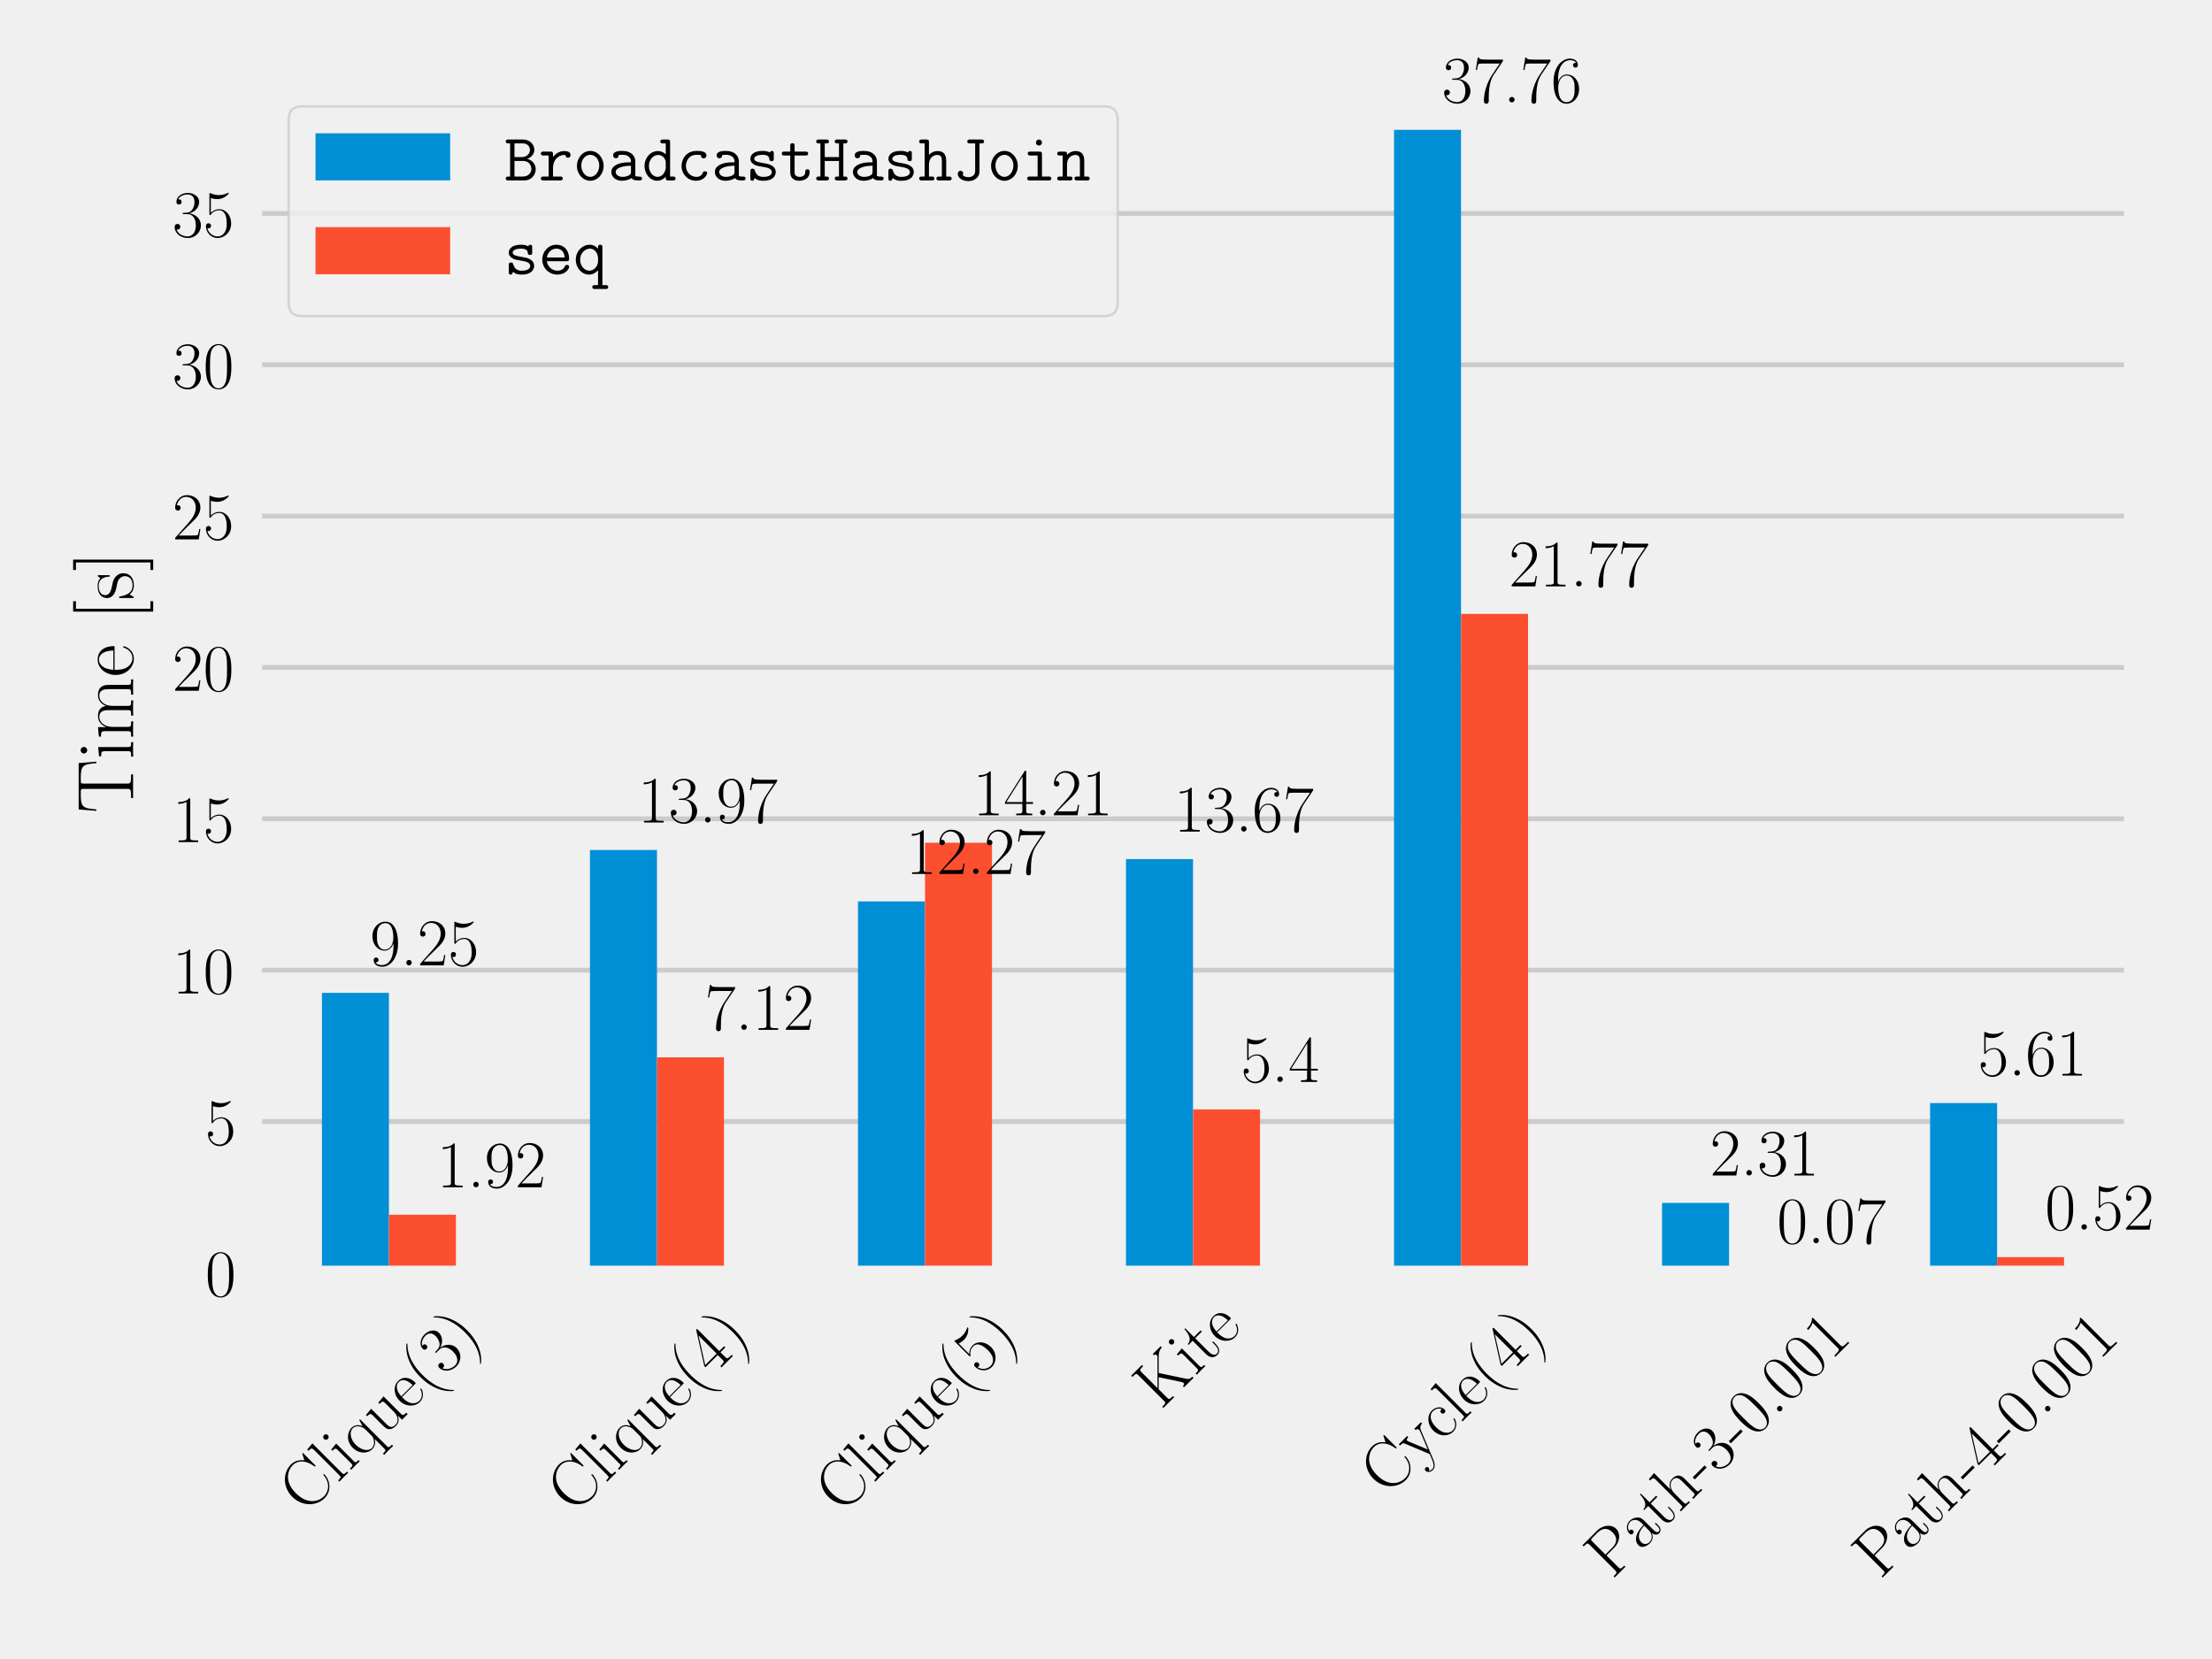 <?xml version="1.0" encoding="utf-8" standalone="no"?>
<!DOCTYPE svg PUBLIC "-//W3C//DTD SVG 1.1//EN"
  "http://www.w3.org/Graphics/SVG/1.1/DTD/svg11.dtd">
<!-- Created with matplotlib (http://matplotlib.org/) -->
<svg height="345pt" version="1.1" viewBox="0 0 460 345" width="460pt" xmlns="http://www.w3.org/2000/svg" xmlns:xlink="http://www.w3.org/1999/xlink">
 <defs>
  <style type="text/css">
*{stroke-linecap:butt;stroke-linejoin:round;}
  </style>
 </defs>
 <g id="figure_1">
  <g id="patch_1">
   <path d="M 0 345.6 
L 460.8 345.6 
L 460.8 0 
L 0 0 
z
" style="fill:#f0f0f0;"/>
  </g>
  <g id="axes_1">
   <g id="patch_2">
    <path d="M 53.014 264.7 
L 443.175 264.7 
L 443.175 15.12 
L 53.014 15.12 
z
" style="fill:#f0f0f0;"/>
   </g>
   <g id="matplotlib.axis_1">
    <g id="xtick_1">
     <g id="line2d_1"/>
     <g id="text_1">
      <!-- Clique(3) -->
      <defs>
       <path d="M 62.094 67.016 
C 62.094 68.797 62 68.906 61.406 68.906 
C 61 68.906 60.906 68.797 60.203 67.609 
L 55.797 59.25 
C 50.906 65.422 44.906 69 37.203 69 
C 20.094 69 4.594 54 4.594 33.562 
C 4.594 12.906 20.094 -2 37.297 -2 
C 52.594 -2 62.094 11.406 62.094 22.828 
C 62.094 23.812 62.094 24.219 61.203 24.219 
C 60.406 24.219 60.406 23.922 60.297 23.031 
C 59.5 9.141 49.5 0.594 38.703 0.594 
C 28.5 0.594 12.203 7.734 12.203 33.547 
C 12.203 59.453 28.797 66.406 38.5 66.406 
C 49.797 66.406 58 56.688 59.906 42.891 
C 60.094 41.688 60.094 41.484 61 41.484 
C 62.094 41.484 62.094 41.688 62.094 43.484 
z
" id="CMR17-67"/>
       <path d="M 15.297 68.688 
L 3.406 67.594 
L 3.406 65 
C 9.297 65 10.203 64.406 10.203 59.641 
L 10.203 6.656 
C 10.203 2.875 9.797 2.391 3.406 2.391 
L 3.406 -0.203 
C 5.797 0 10.203 0 12.703 0 
C 15.297 0 19.703 0 22.094 -0.203 
L 22.094 2.391 
C 15.703 2.391 15.297 2.781 15.297 6.656 
z
" id="CMR17-108"/>
       <path d="M 15.5 61.078 
C 15.5 63.266 13.703 65.156 11.406 65.156 
C 9.203 65.156 7.297 63.375 7.297 61.078 
C 7.297 58.891 9.094 57 11.406 57 
C 13.594 57 15.5 58.797 15.5 61.078 
z
M 3.797 42.281 
L 3.797 39.703 
C 9.406 39.703 10.203 39.094 10.203 34.328 
L 10.203 6.672 
C 10.203 2.875 9.797 2.391 3.406 2.391 
L 3.406 -0.203 
C 5.797 0 10.094 0 12.594 0 
C 15 0 19.094 0 21.406 -0.203 
L 21.406 2.391 
C 15.5 2.391 15.297 2.984 15.297 6.562 
L 15.297 43.375 
z
" id="CMR17-105"/>
       <path d="M 41.094 43.781 
L 39.5 43.781 
L 36.5 33.938 
C 34.203 39.203 30 43.781 23.297 43.781 
C 13.094 43.781 3.297 34.734 3.297 21.609 
C 3.297 8.562 12.5 -0.594 22.5 -0.594 
C 30.203 -0.594 34.5 5.281 35.797 7.469 
L 35.797 -12.328 
C 35.797 -16.109 35.406 -16.609 29 -16.609 
L 29 -19.188 
C 31.406 -19 35.797 -19 38.406 -19 
C 41 -19 45.5 -19 47.906 -19.188 
L 47.906 -16.609 
C 41.5 -16.609 41.094 -16.203 41.094 -12.328 
z
M 36 13.844 
C 36 9.562 32.406 5.578 32.094 5.281 
C 29 1.797 25.406 1 23 1 
C 15.5 1 9.703 10.453 9.703 21.484 
C 9.703 33.141 16.297 42 24 42 
C 32 42 36 32.938 36 27.766 
z
" id="CMR17-113"/>
       <path d="M 29.406 42.078 
L 29.406 39.5 
C 35.297 39.5 36.203 38.891 36.203 34.156 
L 36.203 16.125 
C 36.203 7.812 31.703 0.594 24.297 0.594 
C 16.094 0.594 15.406 5.438 15.406 10.594 
L 15.406 43.172 
L 3.297 42.078 
L 3.297 39.5 
C 7.297 39.5 10 39.5 10.094 35.531 
L 10.094 16.531 
C 10.094 9.891 10.094 5.641 12.703 2.859 
C 14 1.578 16.5 -1 23.703 -1 
C 32.203 -1 35.5 5.891 36.297 7.906 
L 36.406 7.906 
L 36.406 -0.984 
L 48.297 -0.984 
L 48.297 2 
C 42.406 2 41.5 2.594 41.5 7.391 
L 41.5 43.172 
z
" id="CMR17-117"/>
       <path d="M 38.094 23 
C 38.5 23.406 38.5 23.609 38.5 24.625 
C 38.5 34.969 33.094 44 21.703 44 
C 11.094 44 2.703 33.891 2.703 21.609 
C 2.703 8.609 12.203 -1 22.797 -1 
C 34 -1 38.406 9.484 38.406 11.562 
C 38.406 12.25 37.797 12.25 37.594 12.25 
C 36.906 12.25 36.797 12.047 36.406 10.875 
C 34.203 4.141 28.703 0.797 23.5 0.797 
C 19.203 0.797 14.906 3.172 12.203 7.5 
C 9.094 12.547 9.094 18.375 9.094 23 
z
M 9.203 24.5 
C 9.906 39.141 17.594 42.406 21.594 42.406 
C 28.406 42.406 33 35.891 33.094 24.5 
z
" id="CMR17-101"/>
       <path d="M 30.594 -24.391 
C 30.594 -24.297 30.594 -24.094 30.297 -23.797 
C 25.703 -19.125 13.406 -6.359 13.406 24.703 
C 13.406 55.766 25.5 68.422 30.406 73.391 
C 30.406 73.5 30.594 73.703 30.594 74 
C 30.594 74.297 30.297 74.5 29.906 74.5 
C 28.797 74.5 20.297 67.125 15.406 56.156 
C 10.406 45.109 9 34.359 9 24.812 
C 9 17.625 9.703 5.484 15.703 -7.359 
C 20.5 -17.734 28.703 -25 29.906 -25 
C 30.406 -25 30.594 -24.797 30.594 -24.391 
z
" id="CMR17-40"/>
       <path d="M 22.094 33.703 
C 31 33.703 34.906 25.969 34.906 17.031 
C 34.906 5 28.5 0.391 22.703 0.391 
C 17.406 0.391 8.797 3.031 6.094 10.828 
C 6.594 10.625 7.094 10.625 7.594 10.625 
C 10 10.625 11.797 12.219 11.797 14.812 
C 11.797 17.703 9.594 19 7.594 19 
C 5.906 19 3.297 18.203 3.297 14.469 
C 3.297 5.234 12.297 -2 22.906 -2 
C 34 -2 42.5 6.719 42.5 16.953 
C 42.5 26.672 34.5 33.703 25 34.797 
C 32.594 36.375 39.906 43.062 39.906 52.016 
C 39.906 59.688 32 65.297 23 65.297 
C 13.906 65.297 5.906 59.828 5.906 52.016 
C 5.906 48.594 8.5 48 9.797 48 
C 11.906 48 13.703 49.297 13.703 51.891 
C 13.703 54.469 11.906 55.766 9.797 55.766 
C 9.406 55.766 8.906 55.766 8.5 55.578 
C 11.406 61.859 19.297 63 22.797 63 
C 26.297 63 32.906 61.328 32.906 51.875 
C 32.906 49.109 32.5 44.188 29.094 39.844 
C 26.094 36 22.703 36 19.406 35.688 
C 18.906 35.688 16.594 35.453 16.203 35.453 
C 15.5 35.359 15.094 35.266 15.094 34.5 
C 15.094 33.797 15.203 33.703 17.203 33.703 
z
" id="CMR17-51"/>
       <path d="M 26.297 24.703 
C 26.297 31.875 25.594 44.016 19.594 56.859 
C 14.797 67.234 6.594 74.5 5.406 74.5 
C 5.094 74.5 4.703 74.391 4.703 73.891 
C 4.703 73.703 4.797 73.594 4.906 73.391 
C 9.703 68.406 21.906 55.75 21.906 24.75 
C 21.906 -6.359 9.797 -19.016 4.906 -24.016 
C 4.797 -24.203 4.703 -24.312 4.703 -24.5 
C 4.703 -25 5.094 -25 5.406 -25 
C 6.5 -25 15 -17.625 19.906 -6.656 
C 24.906 4.391 26.297 15.141 26.297 24.703 
z
" id="CMR17-41"/>
      </defs>
      <g transform="translate(63.632 315.029)rotate(-45)scale(0.14 -0.14)">
       <use transform="scale(0.996)" xlink:href="#CMR17-67"/>
       <use transform="translate(66.51 0)scale(0.996)" xlink:href="#CMR17-108"/>
       <use transform="translate(91.381 0)scale(0.996)" xlink:href="#CMR17-105"/>
       <use transform="translate(116.252 0)scale(0.996)" xlink:href="#CMR17-113"/>
       <use transform="translate(164.545 0)scale(0.996)" xlink:href="#CMR17-117"/>
       <use transform="translate(215.44 0)scale(0.996)" xlink:href="#CMR17-101"/>
       <use transform="translate(255.926 0)scale(0.996)" xlink:href="#CMR17-40"/>
       <use transform="translate(291.207 0)scale(0.996)" xlink:href="#CMR17-51"/>
       <use transform="translate(336.897 0)scale(0.996)" xlink:href="#CMR17-41"/>
      </g>
     </g>
    </g>
    <g id="xtick_2">
     <g id="line2d_2"/>
     <g id="text_2">
      <!-- Clique(4) -->
      <defs>
       <path d="M 33.594 64.406 
C 33.594 66.5 33.5 66.5 31.703 66.5 
L 2 19.594 
L 2 17 
L 27.797 17 
L 27.797 7.141 
C 27.797 3.5 27.594 2.5 20.594 2.5 
L 18.703 2.5 
L 18.703 0 
C 21.906 0 27.297 0 30.703 0 
C 34.094 0 39.5 0 42.703 0 
L 42.703 2.5 
L 40.797 2.5 
C 33.797 2.5 33.594 3.5 33.594 7.141 
L 33.594 17 
L 43.797 17 
L 43.797 19.594 
L 33.594 19.594 
z
M 28.094 57.859 
L 28.094 19.594 
L 4 19.594 
z
" id="CMR17-52"/>
      </defs>
      <g transform="translate(119.369 315.029)rotate(-45)scale(0.14 -0.14)">
       <use transform="scale(0.996)" xlink:href="#CMR17-67"/>
       <use transform="translate(66.51 0)scale(0.996)" xlink:href="#CMR17-108"/>
       <use transform="translate(91.381 0)scale(0.996)" xlink:href="#CMR17-105"/>
       <use transform="translate(116.252 0)scale(0.996)" xlink:href="#CMR17-113"/>
       <use transform="translate(164.545 0)scale(0.996)" xlink:href="#CMR17-117"/>
       <use transform="translate(215.44 0)scale(0.996)" xlink:href="#CMR17-101"/>
       <use transform="translate(255.926 0)scale(0.996)" xlink:href="#CMR17-40"/>
       <use transform="translate(291.207 0)scale(0.996)" xlink:href="#CMR17-52"/>
       <use transform="translate(336.897 0)scale(0.996)" xlink:href="#CMR17-41"/>
      </g>
     </g>
    </g>
    <g id="xtick_3">
     <g id="line2d_3"/>
     <g id="text_3">
      <!-- Clique(5) -->
      <defs>
       <path d="M 11.406 57.688 
C 12.406 57.281 16.5 56 20.703 56 
C 30 56 35.094 61.109 38 64.062 
C 38 64.953 38 65.5 37.406 65.5 
C 37.297 65.5 37.094 65.5 36.297 65.047 
C 32.797 63.406 28.703 62.078 23.703 62.078 
C 20.703 62.078 16.203 62.484 11.297 64.672 
C 10.203 65.172 10 65.172 9.906 65.172 
C 9.406 65.172 9.297 65.062 9.297 63.078 
L 9.297 34.422 
C 9.297 32.641 9.297 32.141 10.297 32.141 
C 10.797 32.141 11 32.344 11.5 33.031 
C 14.703 37.516 19.094 39.406 24.094 39.406 
C 27.594 39.406 35.094 37.219 35.094 20.141 
C 35.094 16.953 35.094 11.172 32.094 6.578 
C 29.594 2.484 25.703 0.391 21.406 0.391 
C 14.797 0.391 8.094 5 6.297 12.719 
C 6.703 12.609 7.5 12.422 7.906 12.422 
C 9.203 12.422 11.703 13.125 11.703 16.219 
C 11.703 18.906 9.797 20 7.906 20 
C 5.594 20 4.094 18.594 4.094 15.797 
C 4.094 7.094 11 -2 21.594 -2 
C 31.906 -2 41.703 6.875 41.703 19.75 
C 41.703 31.719 33.906 41 24.203 41 
C 19.094 41 14.797 39.109 11.406 35.531 
z
" id="CMR17-53"/>
      </defs>
      <g transform="translate(175.107 315.029)rotate(-45)scale(0.14 -0.14)">
       <use transform="scale(0.996)" xlink:href="#CMR17-67"/>
       <use transform="translate(66.51 0)scale(0.996)" xlink:href="#CMR17-108"/>
       <use transform="translate(91.381 0)scale(0.996)" xlink:href="#CMR17-105"/>
       <use transform="translate(116.252 0)scale(0.996)" xlink:href="#CMR17-113"/>
       <use transform="translate(164.545 0)scale(0.996)" xlink:href="#CMR17-117"/>
       <use transform="translate(215.44 0)scale(0.996)" xlink:href="#CMR17-101"/>
       <use transform="translate(255.926 0)scale(0.996)" xlink:href="#CMR17-40"/>
       <use transform="translate(291.207 0)scale(0.996)" xlink:href="#CMR17-53"/>
       <use transform="translate(336.897 0)scale(0.996)" xlink:href="#CMR17-41"/>
      </g>
     </g>
    </g>
    <g id="xtick_4">
     <g id="line2d_4"/>
     <g id="text_4">
      <!-- Kite -->
      <defs>
       <path d="M 36.906 41.797 
L 54.203 59.094 
C 57.797 62.594 61.594 65.406 67.203 65.406 
L 67.203 68 
C 65.203 68 62.703 68 60.703 68 
C 58 68 53.297 68 50.703 68.094 
L 50.703 65.5 
C 53.297 65.312 53.703 63.516 53.703 62.797 
C 53.703 62.109 53.297 61.016 52.906 60.422 
L 19.703 27.156 
L 19.703 60.938 
C 19.703 65.406 20.797 65.406 27.703 65.406 
L 27.703 68 
C 24.797 68 19.5 68 16.406 68 
C 13.297 68 8 68 5.094 68 
L 5.094 65.406 
C 12 65.406 13.094 65.406 13.094 60.922 
L 13.094 6.969 
C 13.094 2.5 12 2.5 5.094 2.5 
L 5.094 0 
C 8 0 13.297 0 16.406 0 
C 19.5 0 24.797 0 27.703 0 
L 27.703 2.5 
C 20.797 2.5 19.703 2.5 19.703 6.984 
L 19.703 24.672 
L 32.5 37.344 
L 51.406 8.391 
C 52 7.391 52.703 6.094 52.703 5.094 
C 52.703 2.5 49.906 2.5 48.594 2.5 
L 48.594 0 
C 51.797 0 56.406 0 59.703 0 
C 62.094 0 66.203 0 68.5 -0.094 
L 68.5 2.5 
C 63.703 2.5 62.203 3.094 59.203 7.703 
z
" id="CMR17-75"/>
       <path d="M 15.094 40 
L 29.094 40 
L 29.094 42.578 
L 15.094 42.578 
L 15.094 61 
L 13.297 61 
C 13.094 50.703 9.594 41.688 1.094 41.688 
L 1.094 40 
L 9.797 40 
L 9.797 12.047 
C 9.797 10.156 9.797 -1 21.406 -1 
C 27.297 -1 30.703 4.781 30.703 12.141 
L 30.703 17.812 
L 28.906 17.812 
L 28.906 12.234 
C 28.906 5.375 26.203 0.797 22 0.797 
C 19.094 0.797 15.094 2.781 15.094 11.844 
z
" id="CMR17-116"/>
      </defs>
      <g transform="translate(241.442 293.286)rotate(-45)scale(0.14 -0.14)">
       <use transform="scale(0.996)" xlink:href="#CMR17-75"/>
       <use transform="translate(71.675 0)scale(0.996)" xlink:href="#CMR17-105"/>
       <use transform="translate(96.546 0)scale(0.996)" xlink:href="#CMR17-116"/>
       <use transform="translate(131.827 0)scale(0.996)" xlink:href="#CMR17-101"/>
      </g>
     </g>
    </g>
    <g id="xtick_5">
     <g id="line2d_5"/>
     <g id="text_5">
      <!-- Cycle(4) -->
      <defs>
       <path d="M 39 34.328 
C 41.5 40.406 46 40.406 47.406 40.406 
L 47.406 43 
C 45.5 43 43 43 41.094 43 
C 39 43 35.703 43 33.703 43.094 
L 33.703 40.5 
C 37.5 40.203 37.594 37.406 37.594 36.609 
C 37.594 35.625 37.406 35.125 36.906 33.922 
L 26 7.016 
L 14.094 36.031 
C 13.594 37.219 13.594 37.906 13.594 38.016 
C 13.594 40.203 15.906 40.406 18.297 40.406 
L 18.297 43.094 
C 15.906 43 11.594 43 9.094 43 
C 6.406 43 3.203 43 1 43.094 
L 1 40.406 
C 6.406 40.406 7 39.906 8.297 36.719 
L 23.203 0.234 
C 18.703 -11.531 16.094 -18.406 9.797 -18.406 
C 8.703 -18.406 6.203 -18.109 4.406 -16.312 
C 6.703 -16.109 7.703 -14.719 7.703 -13.016 
C 7.703 -11.328 6.5 -9.828 4.5 -9.828 
C 2.297 -9.828 1.203 -11.328 1.203 -13.125 
C 1.203 -17.109 5.297 -20 9.797 -20 
C 15.594 -20 19.203 -14.406 21.203 -9.438 
z
" id="CMR17-121"/>
       <path d="M 34.906 35 
C 33 35 30.203 35 30.203 31.516 
C 30.203 28.719 32.5 27.922 33.797 27.922 
C 34.5 27.922 37.406 28.234 37.406 31.625 
C 37.406 38.547 30.594 43.797 22.906 43.797 
C 12.297 43.797 3.297 34.031 3.297 21.297 
C 3.297 8.062 12.703 -1 22.906 -1 
C 35.297 -1 38.406 10.578 38.406 11.688 
C 38.406 12.094 38.297 12.391 37.594 12.391 
C 36.906 12.391 36.797 12.297 36.406 10.984 
C 33.797 2.812 28.094 0.797 23.797 0.797 
C 17.406 0.797 9.703 6.672 9.703 21.391 
C 9.703 36.531 17.094 42 23 42 
C 26.906 42 32.703 40.203 34.906 35 
z
" id="CMR17-99"/>
      </defs>
      <g transform="translate(288.459 311.273)rotate(-45)scale(0.14 -0.14)">
       <use transform="scale(0.996)" xlink:href="#CMR17-67"/>
       <use transform="translate(66.51 0)scale(0.996)" xlink:href="#CMR17-121"/>
       <use transform="translate(114.803 0)scale(0.996)" xlink:href="#CMR17-99"/>
       <use transform="translate(155.288 0)scale(0.996)" xlink:href="#CMR17-108"/>
       <use transform="translate(180.16 0)scale(0.996)" xlink:href="#CMR17-101"/>
       <use transform="translate(220.645 0)scale(0.996)" xlink:href="#CMR17-40"/>
       <use transform="translate(255.926 0)scale(0.996)" xlink:href="#CMR17-52"/>
       <use transform="translate(301.616 0)scale(0.996)" xlink:href="#CMR17-41"/>
      </g>
     </g>
    </g>
    <g id="xtick_6">
     <g id="line2d_6"/>
     <g id="text_6">
      <!-- Path-3-0.001 -->
      <defs>
       <path d="M 19.797 31.906 
L 35.797 31.906 
C 48.703 31.906 58.094 40.281 58.094 49.75 
C 58.094 59.234 48.906 68 35.797 68 
L 5.203 68 
L 5.203 65.406 
C 12.094 65.406 13.203 65.406 13.203 60.922 
L 13.203 6.969 
C 13.203 2.5 12.094 2.5 5.203 2.5 
L 5.203 0 
C 8.094 0 13.406 0 16.5 0 
C 19.594 0 24.906 0 27.797 0 
L 27.797 2.5 
C 20.906 2.5 19.797 2.5 19.797 6.969 
z
M 19.594 34 
L 19.594 61.531 
C 19.594 64.922 19.797 65.406 23.797 65.406 
L 33.906 65.406 
C 46.797 65.406 50.5 58.031 50.5 49.75 
C 50.5 40.688 46.094 34 33.906 34 
z
" id="CMR17-80"/>
       <path d="M 36 25.828 
C 36 32.375 36 35.844 31.797 39.734 
C 28.094 43 23.797 44 20.406 44 
C 12.5 44 6.797 37.609 6.797 30.797 
C 6.797 27 9.797 27 10.406 27 
C 11.703 27 14 27.781 14 30.531 
C 14 33 12.094 34.078 10.406 34.078 
C 10 34.078 9.5 33.969 9.203 33.875 
C 11.297 40.5 16.703 42.406 20.203 42.406 
C 25.203 42.406 30.703 37.953 30.703 29.453 
L 30.703 25 
C 24.797 25 17.703 24.203 12.094 21.203 
C 5.797 17.703 4 12.703 4 8.906 
C 4 1.203 13 -1 18.297 -1 
C 23.797 -1 28.906 2.172 31.094 7.984 
C 31.297 3.641 34.094 -0.281 38.5 -0.281 
C 40.594 -0.281 45.906 1.094 45.906 8.859 
L 45.906 14.375 
L 44.094 14.375 
L 44.094 8.781 
C 44.094 2.781 41.406 2 40.094 2 
C 36 2 36 7.156 36 11.531 
z
M 30.703 13.594 
C 30.703 4.953 24.5 0.594 19 0.594 
C 14 0.594 10.094 4.297 10.094 8.906 
C 10.094 11.891 11.406 17.188 17.203 20.391 
C 22 23.094 27.5 23.5 30.703 23.5 
z
" id="CMR17-97"/>
       <path d="M 41.5 30.203 
C 41.5 35.297 40.5 43.594 28.703 43.594 
C 20.5 43.594 16.5 37 15.297 33.703 
L 15.203 33.703 
L 15.203 68.688 
L 3.297 67.594 
L 3.297 65 
C 9.203 65 10.094 64.406 10.094 59.641 
L 10.094 6.656 
C 10.094 2.875 9.703 2.391 3.297 2.391 
L 3.297 -0.203 
C 5.703 0 10.094 0 12.703 0 
C 15.297 0 19.797 0 22.203 -0.203 
L 22.203 2.391 
C 15.797 2.391 15.406 2.781 15.406 6.688 
L 15.406 25.906 
C 15.406 35.109 21 42 28 42 
C 35.406 42 36.203 35.406 36.203 30.594 
L 36.203 6.688 
C 36.203 2.875 35.797 2.391 29.406 2.391 
L 29.406 -0.203 
C 31.797 0 36.203 0 38.797 0 
C 41.406 0 45.906 0 48.297 -0.203 
L 48.297 2.391 
C 41.906 2.391 41.5 2.781 41.5 6.688 
z
" id="CMR17-104"/>
       <path d="M 25.5 19 
L 25.5 23.375 
L 0.406 23.375 
L 0.406 19 
z
" id="CMR17-45"/>
       <path d="M 42 31.641 
C 42 37.75 41.906 48.125 37.703 56.109 
C 34 63.109 28.094 65.594 22.906 65.594 
C 18.094 65.594 12 63.406 8.203 56.203 
C 4.203 48.719 3.797 39.438 3.797 31.641 
C 3.797 25.953 3.906 17.281 7 9.672 
C 11.297 -0.609 19 -2 22.906 -2 
C 27.5 -2 34.5 -0.109 38.594 9.375 
C 41.594 16.281 42 24.359 42 31.641 
z
M 22.906 -0.406 
C 16.5 -0.406 12.703 5.078 11.297 12.688 
C 10.203 18.562 10.203 27.156 10.203 32.75 
C 10.203 40.438 10.203 46.828 11.5 52.922 
C 13.406 61.391 19 64 22.906 64 
C 27 64 32.297 61.297 34.203 53.125 
C 35.5 47.438 35.594 40.734 35.594 32.75 
C 35.594 26.25 35.594 18.266 34.406 12.375 
C 32.297 1.484 26.406 -0.406 22.906 -0.406 
z
" id="CMR17-48"/>
       <path d="M 16.594 4.078 
C 16.594 6.562 14.594 8.156 12.5 8.156 
C 10.5 8.156 8.406 6.562 8.406 4.078 
C 8.406 1.594 10.406 0 12.5 0 
C 14.5 0 16.594 1.594 16.594 4.078 
z
" id="CMR17-46"/>
       <path d="M 26.594 63.406 
C 26.594 65.5 26.5 65.5 25.094 65.5 
C 21.203 61.188 15.297 59.797 9.703 59.797 
C 9.406 59.797 8.906 59.797 8.797 59.5 
C 8.703 59.297 8.703 59.094 8.703 57 
C 11.797 57 17 57.594 21 59.984 
L 21 7.203 
C 21 3.688 20.797 2.5 12.203 2.5 
L 9.203 2.5 
L 9.203 0 
C 14 0 19 0 23.797 0 
C 28.594 0 33.594 0 38.406 0 
L 38.406 2.5 
L 35.406 2.5 
C 26.797 2.5 26.594 3.594 26.594 7.156 
z
" id="CMR17-49"/>
      </defs>
      <g transform="translate(335.278 328.562)rotate(-45)scale(0.14 -0.14)">
       <use transform="scale(0.996)" xlink:href="#CMR17-80"/>
       <use transform="translate(59.984 0)scale(0.996)" xlink:href="#CMR17-97"/>
       <use transform="translate(105.674 0)scale(0.996)" xlink:href="#CMR17-116"/>
       <use transform="translate(140.955 0)scale(0.996)" xlink:href="#CMR17-104"/>
       <use transform="translate(191.85 0)scale(0.996)" xlink:href="#CMR17-45"/>
       <use transform="translate(221.926 0)scale(0.996)" xlink:href="#CMR17-51"/>
       <use transform="translate(267.617 0)scale(0.996)" xlink:href="#CMR17-45"/>
       <use transform="translate(297.693 0)scale(0.996)" xlink:href="#CMR17-48"/>
       <use transform="translate(343.383 0)scale(0.996)" xlink:href="#CMR17-46"/>
       <use transform="translate(368.254 0)scale(0.996)" xlink:href="#CMR17-48"/>
       <use transform="translate(413.945 0)scale(0.996)" xlink:href="#CMR17-48"/>
       <use transform="translate(459.635 0)scale(0.996)" xlink:href="#CMR17-49"/>
      </g>
     </g>
    </g>
    <g id="xtick_7">
     <g id="line2d_7"/>
     <g id="text_7">
      <!-- Path-4-0.001 -->
      <g transform="translate(391.015 328.562)rotate(-45)scale(0.14 -0.14)">
       <use transform="scale(0.996)" xlink:href="#CMR17-80"/>
       <use transform="translate(59.984 0)scale(0.996)" xlink:href="#CMR17-97"/>
       <use transform="translate(105.674 0)scale(0.996)" xlink:href="#CMR17-116"/>
       <use transform="translate(140.955 0)scale(0.996)" xlink:href="#CMR17-104"/>
       <use transform="translate(191.85 0)scale(0.996)" xlink:href="#CMR17-45"/>
       <use transform="translate(221.926 0)scale(0.996)" xlink:href="#CMR17-52"/>
       <use transform="translate(267.617 0)scale(0.996)" xlink:href="#CMR17-45"/>
       <use transform="translate(297.693 0)scale(0.996)" xlink:href="#CMR17-48"/>
       <use transform="translate(343.383 0)scale(0.996)" xlink:href="#CMR17-46"/>
       <use transform="translate(368.254 0)scale(0.996)" xlink:href="#CMR17-48"/>
       <use transform="translate(413.945 0)scale(0.996)" xlink:href="#CMR17-48"/>
       <use transform="translate(459.635 0)scale(0.996)" xlink:href="#CMR17-49"/>
      </g>
     </g>
    </g>
   </g>
   <g id="matplotlib.axis_2">
    <g id="ytick_1">
     <g id="line2d_8">
      <path clip-path="url(#pd4e4cc0490)" d="M 53.014 264.7 
L 443.175 264.7 
" style="fill:none;stroke:#cbcbcb;"/>
     </g>
     <g id="line2d_9"/>
     <g id="text_8">
      <!-- $0$ -->
      <g transform="translate(42.686 269.542)scale(0.14 -0.14)">
       <use transform="scale(0.996)" xlink:href="#CMR17-48"/>
      </g>
     </g>
    </g>
    <g id="ytick_2">
     <g id="line2d_10">
      <path clip-path="url(#pd4e4cc0490)" d="M 53.014 233.225 
L 443.175 233.225 
" style="fill:none;stroke:#cbcbcb;"/>
     </g>
     <g id="line2d_11"/>
     <g id="text_9">
      <!-- $5$ -->
      <g transform="translate(42.686 238.068)scale(0.14 -0.14)">
       <use transform="scale(0.996)" xlink:href="#CMR17-53"/>
      </g>
     </g>
    </g>
    <g id="ytick_3">
     <g id="line2d_12">
      <path clip-path="url(#pd4e4cc0490)" d="M 53.014 201.751 
L 443.175 201.751 
" style="fill:none;stroke:#cbcbcb;"/>
     </g>
     <g id="line2d_13"/>
     <g id="text_10">
      <!-- $10$ -->
      <g transform="translate(35.857 206.594)scale(0.14 -0.14)">
       <use transform="scale(0.996)" xlink:href="#CMR17-49"/>
       <use transform="translate(45.69 0)scale(0.996)" xlink:href="#CMR17-48"/>
      </g>
     </g>
    </g>
    <g id="ytick_4">
     <g id="line2d_14">
      <path clip-path="url(#pd4e4cc0490)" d="M 53.014 170.276 
L 443.175 170.276 
" style="fill:none;stroke:#cbcbcb;"/>
     </g>
     <g id="line2d_15"/>
     <g id="text_11">
      <!-- $15$ -->
      <g transform="translate(35.857 175.119)scale(0.14 -0.14)">
       <use transform="scale(0.996)" xlink:href="#CMR17-49"/>
       <use transform="translate(45.69 0)scale(0.996)" xlink:href="#CMR17-53"/>
      </g>
     </g>
    </g>
    <g id="ytick_5">
     <g id="line2d_16">
      <path clip-path="url(#pd4e4cc0490)" d="M 53.014 138.802 
L 443.175 138.802 
" style="fill:none;stroke:#cbcbcb;"/>
     </g>
     <g id="line2d_17"/>
     <g id="text_12">
      <!-- $20$ -->
      <defs>
       <path d="M 41.703 15.453 
L 39.906 15.453 
C 38.906 8.375 38.094 7.172 37.703 6.562 
C 37.203 5.766 30 5.766 28.594 5.766 
L 9.406 5.766 
C 13 9.672 20 16.75 28.5 24.953 
C 34.594 30.734 41.703 37.531 41.703 47.422 
C 41.703 59.219 32.297 66 21.797 66 
C 10.797 66 4.094 56.312 4.094 47.344 
C 4.094 43.438 7 42.938 8.203 42.938 
C 9.203 42.938 12.203 43.547 12.203 47.031 
C 12.203 50.109 9.594 51 8.203 51 
C 7.594 51 7 50.906 6.594 50.703 
C 8.5 59.219 14.297 63.406 20.406 63.406 
C 29.094 63.406 34.797 56.516 34.797 47.422 
C 34.797 38.734 29.703 31.25 24 24.75 
L 4.094 2.281 
L 4.094 0 
L 39.297 0 
z
" id="CMR17-50"/>
      </defs>
      <g transform="translate(35.857 143.645)scale(0.14 -0.14)">
       <use transform="scale(0.996)" xlink:href="#CMR17-50"/>
       <use transform="translate(45.69 0)scale(0.996)" xlink:href="#CMR17-48"/>
      </g>
     </g>
    </g>
    <g id="ytick_6">
     <g id="line2d_18">
      <path clip-path="url(#pd4e4cc0490)" d="M 53.014 107.327 
L 443.175 107.327 
" style="fill:none;stroke:#cbcbcb;"/>
     </g>
     <g id="line2d_19"/>
     <g id="text_13">
      <!-- $25$ -->
      <g transform="translate(35.857 112.17)scale(0.14 -0.14)">
       <use transform="scale(0.996)" xlink:href="#CMR17-50"/>
       <use transform="translate(45.69 0)scale(0.996)" xlink:href="#CMR17-53"/>
      </g>
     </g>
    </g>
    <g id="ytick_7">
     <g id="line2d_20">
      <path clip-path="url(#pd4e4cc0490)" d="M 53.014 75.853 
L 443.175 75.853 
" style="fill:none;stroke:#cbcbcb;"/>
     </g>
     <g id="line2d_21"/>
     <g id="text_14">
      <!-- $30$ -->
      <g transform="translate(35.857 80.696)scale(0.14 -0.14)">
       <use transform="scale(0.996)" xlink:href="#CMR17-51"/>
       <use transform="translate(45.69 0)scale(0.996)" xlink:href="#CMR17-48"/>
      </g>
     </g>
    </g>
    <g id="ytick_8">
     <g id="line2d_22">
      <path clip-path="url(#pd4e4cc0490)" d="M 53.014 44.379 
L 443.175 44.379 
" style="fill:none;stroke:#cbcbcb;"/>
     </g>
     <g id="line2d_23"/>
     <g id="text_15">
      <!-- $35$ -->
      <g transform="translate(35.857 49.222)scale(0.14 -0.14)">
       <use transform="scale(0.996)" xlink:href="#CMR17-51"/>
       <use transform="translate(45.69 0)scale(0.996)" xlink:href="#CMR17-53"/>
      </g>
     </g>
    </g>
    <g id="text_16">
     <!-- Time [s] -->
     <defs>
      <path d="M 62.203 67.594 
L 4.5 67.594 
L 2.797 45.594 
L 4.594 45.594 
C 5.906 62.125 7.297 65 22.703 65 
C 24.5 65 27.406 65 28.203 64.906 
C 30.094 64.609 30.094 63.406 30.094 61.125 
L 30.094 7.172 
C 30.094 3.594 29.797 2.5 21.5 2.5 
L 18.703 2.5 
L 18.703 0 
C 23.5 0 28.5 0 33.406 0 
C 38.297 0 43.297 0 48.094 0 
L 48.094 2.5 
L 45.297 2.5 
C 37 2.5 36.703 3.594 36.703 7.172 
L 36.703 61.125 
C 36.703 63.312 36.703 64.516 38.5 64.906 
C 39.297 65 42.203 65 44 65 
C 59.297 65 60.797 62.125 62.094 45.594 
L 63.906 45.594 
z
" id="CMR17-84"/>
      <path d="M 67.594 30.203 
C 67.594 35.188 66.703 43.594 54.797 43.594 
C 48 43.594 43.297 39 41.5 33.609 
L 41.406 33.609 
C 40.203 41.812 34.297 43.594 28.703 43.594 
C 20.797 43.594 16.703 37.5 15.203 33.5 
L 15.094 33.5 
L 15.094 43.594 
L 3.297 42.5 
L 3.297 39.906 
C 9.203 39.906 10.094 39.297 10.094 34.5 
L 10.094 6.688 
C 10.094 2.875 9.703 2.391 3.297 2.391 
L 3.297 -0.203 
C 5.703 0 10.094 0 12.703 0 
C 15.297 0 19.797 0 22.203 -0.203 
L 22.203 2.391 
C 15.797 2.391 15.406 2.781 15.406 6.688 
L 15.406 25.906 
C 15.406 35.109 21 42 28 42 
C 35.406 42 36.203 35.406 36.203 30.594 
L 36.203 6.688 
C 36.203 2.875 35.797 2.391 29.406 2.391 
L 29.406 -0.203 
C 31.797 0 36.203 0 38.797 0 
C 41.406 0 45.906 0 48.297 -0.203 
L 48.297 2.391 
C 41.906 2.391 41.5 2.781 41.5 6.688 
L 41.5 25.906 
C 41.5 35.109 47.094 42 54.094 42 
C 61.5 42 62.297 35.406 62.297 30.594 
L 62.297 6.688 
C 62.297 2.875 61.906 2.391 55.5 2.391 
L 55.5 -0.203 
C 57.906 0 62.297 0 64.906 0 
C 67.5 0 72 0 74.406 -0.203 
L 74.406 2.391 
C 68 2.391 67.594 2.781 67.594 6.688 
z
" id="CMR17-109"/>
      <path d="M 23.5 -25 
L 23.5 -21.516 
L 14.094 -21.516 
L 14.094 71 
L 23.5 71 
L 23.5 74.484 
L 10.594 74.484 
L 10.594 -25 
z
" id="CMR17-91"/>
      <path d="M 30.906 42.141 
C 30.906 43.953 30.797 44.047 30.203 44.047 
C 29.797 44.047 29.703 43.953 28.5 42.453 
C 28.203 42.047 27.297 41.031 27 40.641 
C 23.797 44.047 19.297 44.047 17.594 44.047 
C 6.5 44.047 2.5 38.234 2.5 32.438 
C 2.5 23.406 12.703 21.328 15.594 20.703 
C 21.906 19.422 24.094 19.016 26.203 17.203 
C 27.5 16.016 29.703 13.812 29.703 10.219 
C 29.703 6 27.297 0.594 18.094 0.594 
C 9.406 0.594 6.297 7.188 4.5 15.953 
C 4.203 17.344 4.203 17.453 3.406 17.453 
C 2.594 17.453 2.5 17.344 2.5 15.359 
L 2.5 0.984 
C 2.5 -0.797 2.594 -0.906 3.203 -0.906 
C 3.703 -0.906 3.797 -0.797 4.297 0 
C 4.906 0.891 6.406 3.297 7 4.312 
C 9 1.609 12.5 -1 18.094 -1 
C 28 -1 33.297 4.422 33.297 12.25 
C 33.297 17.375 30.594 20.078 29.297 21.281 
C 26.297 24.391 22.797 25.094 18.594 25.891 
C 13.094 27.109 6.094 28.516 6.094 34.641 
C 6.094 37.234 7.5 42.766 17.594 42.766 
C 28.297 42.766 28.906 32.719 29.094 29.5 
C 29.203 29 29.703 28.891 30 28.891 
C 30.906 28.891 30.906 29.203 30.906 30.906 
z
" id="CMR17-115"/>
      <path d="M 14.297 74.484 
L 1.406 74.484 
L 1.406 71 
L 10.797 71 
L 10.797 -21.516 
L 1.406 -21.516 
L 1.406 -25 
L 14.297 -25 
z
" id="CMR17-93"/>
     </defs>
     <g transform="translate(27.673 169.09)rotate(-90)scale(0.168 -0.168)">
      <use transform="scale(0.996)" xlink:href="#CMR17-84"/>
      <use transform="translate(66.51 0)scale(0.996)" xlink:href="#CMR17-105"/>
      <use transform="translate(91.381 0)scale(0.996)" xlink:href="#CMR17-109"/>
      <use transform="translate(168.301 0)scale(0.996)" xlink:href="#CMR17-101"/>
      <use transform="translate(238.862 0)scale(0.996)" xlink:href="#CMR17-91"/>
      <use transform="translate(263.733 0)scale(0.996)" xlink:href="#CMR17-115"/>
      <use transform="translate(299.535 0)scale(0.996)" xlink:href="#CMR17-93"/>
     </g>
    </g>
   </g>
   <g id="patch_3">
    <path clip-path="url(#pd4e4cc0490)" d="M 66.949 264.7 
L 80.883 264.7 
L 80.883 206.472 
L 66.949 206.472 
z
" style="fill:#008fd5;"/>
   </g>
   <g id="patch_4">
    <path clip-path="url(#pd4e4cc0490)" d="M 122.686 264.7 
L 136.62 264.7 
L 136.62 176.76 
L 122.686 176.76 
z
" style="fill:#008fd5;"/>
   </g>
   <g id="patch_5">
    <path clip-path="url(#pd4e4cc0490)" d="M 178.423 264.7 
L 192.357 264.7 
L 192.357 187.461 
L 178.423 187.461 
z
" style="fill:#008fd5;"/>
   </g>
   <g id="patch_6">
    <path clip-path="url(#pd4e4cc0490)" d="M 234.16 264.7 
L 248.095 264.7 
L 248.095 178.648 
L 234.16 178.648 
z
" style="fill:#008fd5;"/>
   </g>
   <g id="patch_7">
    <path clip-path="url(#pd4e4cc0490)" d="M 289.898 264.7 
L 303.832 264.7 
L 303.832 27.005 
L 289.898 27.005 
z
" style="fill:#008fd5;"/>
   </g>
   <g id="patch_8">
    <path clip-path="url(#pd4e4cc0490)" d="M 345.635 264.7 
L 359.569 264.7 
L 359.569 250.158 
L 345.635 250.158 
z
" style="fill:#008fd5;"/>
   </g>
   <g id="patch_9">
    <path clip-path="url(#pd4e4cc0490)" d="M 401.372 264.7 
L 415.307 264.7 
L 415.307 229.385 
L 401.372 229.385 
z
" style="fill:#008fd5;"/>
   </g>
   <g id="patch_10">
    <path clip-path="url(#pd4e4cc0490)" d="M 80.883 264.7 
L 94.817 264.7 
L 94.817 252.613 
L 80.883 252.613 
z
" style="fill:#fc4f30;"/>
   </g>
   <g id="patch_11">
    <path clip-path="url(#pd4e4cc0490)" d="M 136.62 264.7 
L 150.554 264.7 
L 150.554 219.88 
L 136.62 219.88 
z
" style="fill:#fc4f30;"/>
   </g>
   <g id="patch_12">
    <path clip-path="url(#pd4e4cc0490)" d="M 192.357 264.7 
L 206.292 264.7 
L 206.292 175.249 
L 192.357 175.249 
z
" style="fill:#fc4f30;"/>
   </g>
   <g id="patch_13">
    <path clip-path="url(#pd4e4cc0490)" d="M 248.095 264.7 
L 262.029 264.7 
L 262.029 230.707 
L 248.095 230.707 
z
" style="fill:#fc4f30;"/>
   </g>
   <g id="patch_14">
    <path clip-path="url(#pd4e4cc0490)" d="M 303.832 264.7 
L 317.766 264.7 
L 317.766 127.66 
L 303.832 127.66 
z
" style="fill:#fc4f30;"/>
   </g>
   <g id="patch_15">
    <path clip-path="url(#pd4e4cc0490)" d="M 359.569 264.7 
L 373.504 264.7 
L 373.504 264.259 
L 359.569 264.259 
z
" style="fill:#fc4f30;"/>
   </g>
   <g id="patch_16">
    <path clip-path="url(#pd4e4cc0490)" d="M 415.307 264.7 
L 429.241 264.7 
L 429.241 261.426 
L 415.307 261.426 
z
" style="fill:#fc4f30;"/>
   </g>
   <g id="patch_17">
    <path d="M 53.014 264.7 
L 53.014 15.12 
" style="fill:none;stroke:#f0f0f0;stroke-linecap:square;stroke-linejoin:miter;stroke-width:3;"/>
   </g>
   <g id="patch_18">
    <path d="M 443.175 264.7 
L 443.175 15.12 
" style="fill:none;stroke:#f0f0f0;stroke-linecap:square;stroke-linejoin:miter;stroke-width:3;"/>
   </g>
   <g id="patch_19">
    <path d="M 53.014 264.7 
L 443.175 264.7 
" style="fill:none;stroke:#f0f0f0;stroke-linecap:square;stroke-linejoin:miter;stroke-width:3;"/>
   </g>
   <g id="patch_20">
    <path d="M 53.014 15.12 
L 443.175 15.12 
" style="fill:none;stroke:#f0f0f0;stroke-linecap:square;stroke-linejoin:miter;stroke-width:3;"/>
   </g>
   <g id="text_17">
    <!-- 9.25 -->
    <defs>
     <path d="M 35.203 29.125 
C 35.203 7.25 26.094 0.484 18.594 0.484 
C 16.297 0.484 10.703 0.484 8.406 4.594 
C 11 4.188 12.906 5.578 12.906 8.094 
C 12.906 10.812 10.703 11.703 9.297 11.703 
C 8.406 11.703 5.703 11.297 5.703 7.906 
C 5.703 1.109 11.594 -2 18.797 -2 
C 30.297 -2 42 10.531 42 32.391 
C 42 59.641 30.797 65.297 23.203 65.297 
C 13.297 65.297 3.797 56.688 3.797 43.406 
C 3.797 31.109 11.906 22 22.094 22 
C 30.5 22 34.203 29.734 35.203 33 
z
M 22.297 23.594 
C 19.594 23.594 15.797 24.094 12.703 30.031 
C 10.594 33.891 10.594 38.453 10.594 43.297 
C 10.594 49.156 10.594 53.203 13.406 57.562 
C 14.797 59.641 17.406 63 23.203 63 
C 35 63 35 45.078 35 41.125 
C 35 34.094 31.797 23.594 22.297 23.594 
z
" id="CMR17-57"/>
    </defs>
    <g transform="translate(76.916 200.76)scale(0.14 -0.14)">
     <use transform="scale(0.996)" xlink:href="#CMR17-57"/>
     <use transform="translate(45.69 0)scale(0.996)" xlink:href="#CMR17-46"/>
     <use transform="translate(70.562 0)scale(0.996)" xlink:href="#CMR17-50"/>
     <use transform="translate(116.252 0)scale(0.996)" xlink:href="#CMR17-53"/>
    </g>
   </g>
   <g id="text_18">
    <!-- 13.97 -->
    <defs>
     <path d="M 45.094 61.578 
L 45.094 63.766 
L 21.594 63.766 
C 9.906 63.766 9.703 65.078 9.297 67 
L 7.5 67 
L 4.594 48.344 
L 6.406 48.344 
C 6.703 50.234 7.406 55.312 8.594 57.203 
C 9.203 58 16.594 58 18.297 58 
L 40.297 58 
L 29.203 41.578 
C 21.797 30.531 16.703 15.609 16.703 2.578 
C 16.703 1.391 16.703 -2 20.297 -2 
C 23.906 -2 23.906 1.391 23.906 2.672 
L 23.906 7.266 
C 23.906 23.562 26.703 34.312 31.297 41.188 
z
" id="CMR17-55"/>
    </defs>
    <g transform="translate(132.653 171.048)scale(0.14 -0.14)">
     <use transform="scale(0.996)" xlink:href="#CMR17-49"/>
     <use transform="translate(45.69 0)scale(0.996)" xlink:href="#CMR17-51"/>
     <use transform="translate(91.381 0)scale(0.996)" xlink:href="#CMR17-46"/>
     <use transform="translate(116.252 0)scale(0.996)" xlink:href="#CMR17-57"/>
     <use transform="translate(161.942 0)scale(0.996)" xlink:href="#CMR17-55"/>
    </g>
   </g>
   <g id="text_19">
    <!-- 12.27 -->
    <g transform="translate(188.39 181.749)scale(0.14 -0.14)">
     <use transform="scale(0.996)" xlink:href="#CMR17-49"/>
     <use transform="translate(45.69 0)scale(0.996)" xlink:href="#CMR17-50"/>
     <use transform="translate(91.381 0)scale(0.996)" xlink:href="#CMR17-46"/>
     <use transform="translate(116.252 0)scale(0.996)" xlink:href="#CMR17-50"/>
     <use transform="translate(161.942 0)scale(0.996)" xlink:href="#CMR17-55"/>
    </g>
   </g>
   <g id="text_20">
    <!-- 13.67 -->
    <defs>
     <path d="M 10.594 34 
C 10.594 57.656 21.797 63 28.297 63 
C 30.406 63 35.5 62.641 37.5 59 
C 35.906 59 32.906 59 32.906 55.516 
C 32.906 52.828 35.094 51.922 36.5 51.922 
C 37.406 51.922 40.094 52.312 40.094 55.625 
C 40.094 61.781 35.094 65.297 28.203 65.297 
C 16.297 65.297 3.797 52.969 3.797 31 
C 3.797 3.953 15.094 -2 23.094 -2 
C 32.797 -2 42 6.672 42 20.047 
C 42 32.516 33.906 41.594 23.703 41.594 
C 17.594 41.594 13.094 37.609 10.594 30.625 
z
M 23.094 0.391 
C 10.797 0.391 10.797 18.75 10.797 22.438 
C 10.797 29.625 14.203 40 23.5 40 
C 25.203 40 30.094 40 33.406 33.125 
C 35.203 29.219 35.203 25.141 35.203 20.141 
C 35.203 14.75 35.203 10.781 33.094 6.781 
C 30.906 2.672 27.703 0.391 23.094 0.391 
z
" id="CMR17-54"/>
    </defs>
    <g transform="translate(244.128 172.936)scale(0.14 -0.14)">
     <use transform="scale(0.996)" xlink:href="#CMR17-49"/>
     <use transform="translate(45.69 0)scale(0.996)" xlink:href="#CMR17-51"/>
     <use transform="translate(91.381 0)scale(0.996)" xlink:href="#CMR17-46"/>
     <use transform="translate(116.252 0)scale(0.996)" xlink:href="#CMR17-54"/>
     <use transform="translate(161.942 0)scale(0.996)" xlink:href="#CMR17-55"/>
    </g>
   </g>
   <g id="text_21">
    <!-- 37.76 -->
    <g transform="translate(299.865 21.293)scale(0.14 -0.14)">
     <use transform="scale(0.996)" xlink:href="#CMR17-51"/>
     <use transform="translate(45.69 0)scale(0.996)" xlink:href="#CMR17-55"/>
     <use transform="translate(91.381 0)scale(0.996)" xlink:href="#CMR17-46"/>
     <use transform="translate(116.252 0)scale(0.996)" xlink:href="#CMR17-55"/>
     <use transform="translate(161.942 0)scale(0.996)" xlink:href="#CMR17-54"/>
    </g>
   </g>
   <g id="text_22">
    <!-- 2.31 -->
    <g transform="translate(355.602 244.446)scale(0.14 -0.14)">
     <use transform="scale(0.996)" xlink:href="#CMR17-50"/>
     <use transform="translate(45.69 0)scale(0.996)" xlink:href="#CMR17-46"/>
     <use transform="translate(70.562 0)scale(0.996)" xlink:href="#CMR17-51"/>
     <use transform="translate(116.252 0)scale(0.996)" xlink:href="#CMR17-49"/>
    </g>
   </g>
   <g id="text_23">
    <!-- 5.61 -->
    <g transform="translate(411.339 223.673)scale(0.14 -0.14)">
     <use transform="scale(0.996)" xlink:href="#CMR17-53"/>
     <use transform="translate(45.69 0)scale(0.996)" xlink:href="#CMR17-46"/>
     <use transform="translate(70.562 0)scale(0.996)" xlink:href="#CMR17-54"/>
     <use transform="translate(116.252 0)scale(0.996)" xlink:href="#CMR17-49"/>
    </g>
   </g>
   <g id="text_24">
    <!-- 1.92 -->
    <g transform="translate(90.85 246.901)scale(0.14 -0.14)">
     <use transform="scale(0.996)" xlink:href="#CMR17-49"/>
     <use transform="translate(45.69 0)scale(0.996)" xlink:href="#CMR17-46"/>
     <use transform="translate(70.562 0)scale(0.996)" xlink:href="#CMR17-57"/>
     <use transform="translate(116.252 0)scale(0.996)" xlink:href="#CMR17-50"/>
    </g>
   </g>
   <g id="text_25">
    <!-- 7.12 -->
    <g transform="translate(146.587 214.168)scale(0.14 -0.14)">
     <use transform="scale(0.996)" xlink:href="#CMR17-55"/>
     <use transform="translate(45.69 0)scale(0.996)" xlink:href="#CMR17-46"/>
     <use transform="translate(70.562 0)scale(0.996)" xlink:href="#CMR17-49"/>
     <use transform="translate(116.252 0)scale(0.996)" xlink:href="#CMR17-50"/>
    </g>
   </g>
   <g id="text_26">
    <!-- 14.21 -->
    <g transform="translate(202.325 169.537)scale(0.14 -0.14)">
     <use transform="scale(0.996)" xlink:href="#CMR17-49"/>
     <use transform="translate(45.69 0)scale(0.996)" xlink:href="#CMR17-52"/>
     <use transform="translate(91.381 0)scale(0.996)" xlink:href="#CMR17-46"/>
     <use transform="translate(116.252 0)scale(0.996)" xlink:href="#CMR17-50"/>
     <use transform="translate(161.942 0)scale(0.996)" xlink:href="#CMR17-49"/>
    </g>
   </g>
   <g id="text_27">
    <!-- 5.4 -->
    <g transform="translate(258.062 224.995)scale(0.14 -0.14)">
     <use transform="scale(0.996)" xlink:href="#CMR17-53"/>
     <use transform="translate(45.69 0)scale(0.996)" xlink:href="#CMR17-46"/>
     <use transform="translate(70.562 0)scale(0.996)" xlink:href="#CMR17-52"/>
    </g>
   </g>
   <g id="text_28">
    <!-- 21.77 -->
    <g transform="translate(313.799 121.948)scale(0.14 -0.14)">
     <use transform="scale(0.996)" xlink:href="#CMR17-50"/>
     <use transform="translate(45.69 0)scale(0.996)" xlink:href="#CMR17-49"/>
     <use transform="translate(91.381 0)scale(0.996)" xlink:href="#CMR17-46"/>
     <use transform="translate(116.252 0)scale(0.996)" xlink:href="#CMR17-55"/>
     <use transform="translate(161.942 0)scale(0.996)" xlink:href="#CMR17-55"/>
    </g>
   </g>
   <g id="text_29">
    <!-- 0.07 -->
    <g transform="translate(369.536 258.547)scale(0.14 -0.14)">
     <use transform="scale(0.996)" xlink:href="#CMR17-48"/>
     <use transform="translate(45.69 0)scale(0.996)" xlink:href="#CMR17-46"/>
     <use transform="translate(70.562 0)scale(0.996)" xlink:href="#CMR17-48"/>
     <use transform="translate(116.252 0)scale(0.996)" xlink:href="#CMR17-55"/>
    </g>
   </g>
   <g id="text_30">
    <!-- 0.52 -->
    <g transform="translate(425.274 255.714)scale(0.14 -0.14)">
     <use transform="scale(0.996)" xlink:href="#CMR17-48"/>
     <use transform="translate(45.69 0)scale(0.996)" xlink:href="#CMR17-46"/>
     <use transform="translate(70.562 0)scale(0.996)" xlink:href="#CMR17-53"/>
     <use transform="translate(116.252 0)scale(0.996)" xlink:href="#CMR17-50"/>
    </g>
   </g>
   <g id="legend_1">
    <g id="patch_21">
     <path d="M 62.814 65.732 
L 229.627 65.732 
Q 232.427 65.732 232.427 62.932 
L 232.427 24.92 
Q 232.427 22.12 229.627 22.12 
L 62.814 22.12 
Q 60.014 22.12 60.014 24.92 
L 60.014 62.932 
Q 60.014 65.732 62.814 65.732 
z
" style="fill:#f0f0f0;opacity:0.8;stroke:#cccccc;stroke-linejoin:miter;stroke-width:0.5;"/>
    </g>
    <g id="patch_22">
     <path d="M 65.614 37.52 
L 93.614 37.52 
L 93.614 27.72 
L 65.614 27.72 
z
" style="fill:#008fd5;"/>
    </g>
    <g id="text_31">
     <!-- \texttt{BroadcastHashJoin} -->
     <defs>
      <path d="M 6.594 61 
C 5.203 61 2.594 61 2.594 58.109 
C 2.594 55.203 5.297 55.203 6.703 55.203 
L 9.094 55.203 
L 9.094 5.797 
L 6.703 5.797 
C 5.297 5.797 2.594 5.797 2.594 2.906 
C 2.594 0 5.297 0 6.594 0 
L 30.297 0 
C 41.406 0 47.297 8.828 47.297 16.75 
C 47.297 23.859 42.406 30.391 34.5 32.094 
C 39.5 33.672 45.203 38.453 45.203 45.594 
C 45.203 52.859 39.297 61 28.297 61 
z
M 15.594 34.797 
L 15.594 55.203 
L 28 55.203 
C 36.297 55.203 38.703 49.062 38.703 45.5 
C 38.703 40.828 34.797 34.797 26.406 34.797 
z
M 15.594 5.797 
L 15.594 29 
L 28.703 29 
C 38.797 29 40.797 20.359 40.797 16.953 
C 40.797 12.031 37 5.797 28.094 5.797 
z
" id="CMTT12-66"/>
      <path d="M 21.594 18.938 
C 21.594 30.875 30 38 38.5 38 
C 39 38 39.594 38 40.094 37.891 
C 40.406 34.141 43.203 33.828 43.906 33.828 
C 46.203 33.828 47.797 35.547 47.797 37.781 
C 47.797 42.156 43.594 43.797 38.594 43.797 
C 31.906 43.797 26.203 40.734 21.594 35.016 
L 21.594 38.922 
C 21.594 42 21 43 17.594 43 
L 7.5 43 
C 6.094 43 3.5 43 3.5 40.109 
C 3.5 37.203 6.094 37.203 7.5 37.203 
L 15.094 37.203 
L 15.094 5.797 
L 7.5 5.797 
C 6.094 5.797 3.5 5.797 3.5 2.906 
C 3.5 0 6.094 0 7.5 0 
L 32.094 0 
C 33.5 0 36.094 0 36.094 2.906 
C 36.094 5.797 33.5 5.797 32.094 5.797 
L 21.594 5.797 
z
" id="CMTT12-114"/>
      <path d="M 45.594 21.641 
C 45.594 34.109 36.5 44 25.703 44 
C 14.906 44 5.797 34.109 5.797 21.641 
C 5.797 9.078 15 -0.5 25.703 -0.5 
C 36.406 -0.5 45.594 9.078 45.594 21.641 
z
M 25.703 5.297 
C 18.5 5.297 12.297 12.875 12.297 22.344 
C 12.297 31.609 18.703 38.203 25.703 38.203 
C 32.703 38.203 39.094 31.609 39.094 22.344 
C 39.094 12.781 32.906 5.297 25.703 5.297 
z
" id="CMTT12-111"/>
      <path d="M 41.406 28.375 
C 41.406 35.984 35.703 44 22.203 44 
C 18 44 8.297 44 8.297 37.188 
C 8.297 34.531 10.203 33.047 12.406 33.047 
C 13 33.047 16.297 33.047 16.406 37.312 
C 16.406 37.797 16.5 37.906 18.594 38.094 
C 19.797 38.203 21.094 38.203 22.297 38.203 
C 24.594 38.203 28 38.203 31.297 35.656 
C 34.906 32.812 34.906 29.938 34.906 27 
C 29 27 23.203 27 17 24.984 
C 12 23.266 5.594 19.625 5.594 12.75 
C 5.594 5.562 11.906 -0.5 21.203 -0.5 
C 24.406 -0.5 30.594 0 35.797 3.531 
C 37.797 0 42.797 0 46.594 0 
C 49 0 51.406 0 51.406 2.859 
C 51.406 5.703 48.797 5.703 47.406 5.703 
C 44.797 5.703 42.797 5.906 41.406 6.516 
z
M 34.906 13.297 
C 34.906 11 34.906 8.891 30.797 7 
C 27.297 5.297 22.594 5.297 22.297 5.297 
C 16.406 5.297 12.094 8.5 12.094 12.594 
C 12.094 18.5 22.797 21.891 34.906 21.891 
z
" id="CMTT12-97"/>
      <path d="M 41.797 56.906 
C 41.797 60 41.203 61 37.797 61 
L 31.203 61 
C 29.797 61 27.203 61 27.203 58.109 
C 27.203 55.203 29.797 55.203 31.203 55.203 
L 35.297 55.203 
L 35.297 38.797 
C 33.703 40.391 29.594 43.797 23.5 43.797 
C 12.906 43.797 3.703 34.188 3.703 21.594 
C 3.703 9.297 12.297 -0.5 22.594 -0.5 
C 29.094 -0.5 33.406 3.359 35.297 5.547 
C 35.297 1.312 35.297 0 39.297 0 
L 45.906 0 
C 47.297 0 49.906 0 49.906 2.906 
C 49.906 5.797 47.297 5.797 45.906 5.797 
L 41.797 5.797 
z
M 35.297 19.094 
C 35.297 13.5 30.703 5.297 23.203 5.297 
C 16 5.297 10.203 12.594 10.203 21.594 
C 10.203 31.188 17 38 24.094 38 
C 30.594 38 35.297 32.094 35.297 26.891 
z
" id="CMTT12-100"/>
      <path d="M 45.594 10.969 
C 45.594 13.562 43.094 13.562 42.297 13.562 
C 40 13.562 39.594 12.766 39.094 11.375 
C 36.906 5.891 32 5.297 29.594 5.297 
C 21.094 5.297 13.906 12.375 13.906 21.641 
C 13.906 26.734 16.797 38.203 29.906 38.203 
C 32.594 38.203 34.703 38 35.594 37.906 
C 36.297 37.703 36.406 37.578 36.406 37.078 
C 36.703 32.922 39.797 32.922 40.406 32.922 
C 42.594 32.922 44.5 34.422 44.5 37.109 
C 44.5 44 34.406 44 30 44 
C 12.906 44 7.406 30.031 7.406 21.641 
C 7.406 9.484 16.703 -0.5 28.703 -0.5 
C 42.094 -0.5 45.594 9.375 45.594 10.969 
z
" id="CMTT12-99"/>
      <path d="M 42 40.203 
C 42 41.797 42 44 39.203 44 
C 36.797 44 36.203 41.703 36.203 41.594 
C 32.203 44 27.594 44 25.594 44 
C 9.297 44 7.094 35.719 7.094 32.328 
C 7.094 28.234 9.5 25.453 12.906 23.547 
C 16.094 21.75 19 21.266 27.203 19.969 
C 31.094 19.266 39.094 17.969 39.094 12.484 
C 39.094 8.781 35.703 5.297 26.406 5.297 
C 20 5.297 15.797 7.797 13.703 15 
C 13.203 16.391 12.906 17.5 10.406 17.5 
C 7.094 17.5 7.094 15.594 7.094 13.594 
L 7.094 3.297 
C 7.094 1.688 7.094 -0.5 9.906 -0.5 
C 11.094 -0.5 12 -0.5 13.5 3.594 
C 18.094 -0.5 23.297 -0.5 26.406 -0.5 
C 44.906 -0.5 44.906 11.469 44.906 12.469 
C 44.906 22.828 32.5 24.938 27.703 25.625 
C 18.906 27.125 12.906 28.125 12.906 32.312 
C 12.906 35.016 16 38.203 25.406 38.203 
C 34.906 38.203 35.297 33.703 35.5 31.094 
C 35.703 29.094 37.5 28.797 38.703 28.797 
C 42 28.797 42 30.594 42 32.594 
z
" id="CMTT12-115"/>
      <path d="M 21.594 37.203 
L 37.797 37.203 
C 39.203 37.203 41.797 37.203 41.797 40.109 
C 41.797 43 39.203 43 37.797 43 
L 21.594 43 
L 21.594 51.328 
C 21.594 53.156 21.594 55.5 18.406 55.5 
C 15.094 55.5 15.094 53.156 15.094 51.328 
L 15.094 43 
L 6.594 43 
C 5.203 43 2.5 43 2.5 40.109 
C 2.5 37.203 5.094 37.203 6.5 37.203 
L 15.094 37.203 
L 15.094 12.125 
C 15.094 2.875 21.5 -0.5 28.703 -0.5 
C 34.094 -0.5 44 2.172 44 12.344 
C 44 14.344 44 16.531 40.703 16.531 
C 37.5 16.531 37.5 14.344 37.5 12.266 
C 37.406 6.297 31.703 5.297 29.406 5.297 
C 21.594 5.297 21.594 10.266 21.594 12.641 
z
" id="CMTT12-116"/>
      <path d="M 42.797 55.203 
L 45 55.203 
C 46.406 55.203 49 55.203 49 58.109 
C 49 61 46.5 61 45 61 
L 34.094 61 
C 32.703 61 30 61 30 58.109 
C 30 55.203 32.703 55.203 34.094 55.203 
L 36.297 55.203 
L 36.297 34.797 
L 15.094 34.797 
L 15.094 55.203 
L 17.297 55.203 
C 18.703 55.203 21.406 55.203 21.406 58.109 
C 21.406 61 18.703 61 17.297 61 
L 6.406 61 
C 4.906 61 2.406 61 2.406 58.109 
C 2.406 55.203 5 55.203 6.406 55.203 
L 8.594 55.203 
L 8.594 5.797 
L 6.406 5.797 
C 5 5.797 2.406 5.797 2.406 2.906 
C 2.406 0 4.906 0 6.406 0 
L 17.297 0 
C 18.703 0 21.406 0 21.406 2.906 
C 21.406 5.797 18.703 5.797 17.297 5.797 
L 15.094 5.797 
L 15.094 29 
L 36.297 29 
L 36.297 5.797 
L 34.094 5.797 
C 32.703 5.797 30 5.797 30 2.906 
C 30 0 32.703 0 34.094 0 
L 45 0 
C 46.5 0 49 0 49 2.906 
C 49 5.797 46.406 5.797 45 5.797 
L 42.797 5.797 
z
" id="CMTT12-72"/>
      <path d="M 41.797 29.359 
C 41.797 39.172 37.203 43.797 29 43.797 
C 22.203 43.797 17.797 40 16.094 38.094 
L 16.094 56.938 
C 16.094 60.016 15.5 61 12.094 61 
L 5.5 61 
C 4.094 61 1.5 61 1.5 58.109 
C 1.5 55.203 4.094 55.203 5.5 55.203 
L 9.594 55.203 
L 9.594 5.797 
L 5.5 5.797 
C 4.094 5.797 1.5 5.797 1.5 2.906 
C 1.5 0 4.094 0 5.5 0 
L 20.203 0 
C 21.594 0 24.203 0 24.203 2.906 
C 24.203 5.797 21.594 5.797 20.203 5.797 
L 16.094 5.797 
L 16.094 23.953 
C 16.094 33.672 22.906 38 28.297 38 
C 34.094 38 35.297 34.672 35.297 28.969 
L 35.297 5.797 
L 31.203 5.797 
C 29.797 5.797 27.203 5.797 27.203 2.906 
C 27.203 0 29.797 0 31.203 0 
L 45.906 0 
C 47.297 0 49.906 0 49.906 2.906 
C 49.906 5.797 47.297 5.797 45.906 5.797 
L 41.797 5.797 
z
" id="CMTT12-104"/>
      <path d="M 40 55.203 
L 42.703 55.203 
C 44.094 55.203 46.797 55.203 46.797 58.109 
C 46.797 61 44.094 61 42.703 61 
L 25.797 61 
C 24.406 61 21.797 61 21.797 58.109 
C 21.797 55.203 24.406 55.203 25.797 55.203 
L 33.5 55.203 
L 33.5 14.234 
C 33.5 5.516 25.406 4.906 23.703 4.906 
C 22.5 4.906 17.5 4.906 14.906 7.984 
C 15.406 8.594 15.703 9.469 15.703 10.375 
C 15.703 12.453 14.094 14.344 11.703 14.344 
C 9.406 14.344 7.594 12.844 7.594 10.062 
C 7.594 3.688 14.406 -1 23.594 -1 
C 32 -1 40 4.266 40 13.531 
z
" id="CMTT12-74"/>
      <path d="M 30.203 56.5 
C 30.203 59 28.203 61 25.703 61 
C 23.203 61 21.203 59 21.203 56.5 
C 21.203 54 23.203 52 25.703 52 
C 28.203 52 30.203 54 30.203 56.5 
z
M 13 43 
C 11.594 43 9 43 9 40.109 
C 9 37.203 11.594 37.203 13 37.203 
L 23.703 37.203 
L 23.703 5.797 
L 12.297 5.797 
C 10.906 5.797 8.203 5.797 8.203 2.906 
C 8.203 0 10.906 0 12.297 0 
L 40.094 0 
C 41.5 0 44.094 0 44.094 2.906 
C 44.094 5.797 41.5 5.797 40.094 5.797 
L 30.203 5.797 
L 30.203 38.922 
C 30.203 42 29.594 43 26.203 43 
z
" id="CMTT12-105"/>
      <path d="M 41.797 29.359 
C 41.797 39.172 37.203 43.797 29 43.797 
C 22.203 43.797 17.797 40 16.094 38.094 
C 16.094 41.656 16.094 43 12.094 43 
L 5.5 43 
C 4.094 43 1.5 43 1.5 40.109 
C 1.5 37.203 4.094 37.203 5.5 37.203 
L 9.594 37.203 
L 9.594 5.797 
L 5.5 5.797 
C 4.094 5.797 1.5 5.797 1.5 2.906 
C 1.5 0 4.094 0 5.5 0 
L 20.203 0 
C 21.594 0 24.203 0 24.203 2.906 
C 24.203 5.797 21.594 5.797 20.203 5.797 
L 16.094 5.797 
L 16.094 23.953 
C 16.094 33.672 22.906 38 28.297 38 
C 34.094 38 35.297 34.672 35.297 28.969 
L 35.297 5.797 
L 31.203 5.797 
C 29.797 5.797 27.203 5.797 27.203 2.906 
C 27.203 0 29.797 0 31.203 0 
L 45.906 0 
C 47.297 0 49.906 0 49.906 2.906 
C 49.906 5.797 47.297 5.797 45.906 5.797 
L 41.797 5.797 
z
" id="CMTT12-110"/>
     </defs>
     <g transform="translate(104.814 37.52)scale(0.14 -0.14)">
      <use transform="scale(0.996)" xlink:href="#CMTT12-66"/>
      <use transform="translate(51.266 0)scale(0.996)" xlink:href="#CMTT12-114"/>
      <use transform="translate(102.532 0)scale(0.996)" xlink:href="#CMTT12-111"/>
      <use transform="translate(153.798 0)scale(0.996)" xlink:href="#CMTT12-97"/>
      <use transform="translate(205.064 0)scale(0.996)" xlink:href="#CMTT12-100"/>
      <use transform="translate(256.331 0)scale(0.996)" xlink:href="#CMTT12-99"/>
      <use transform="translate(307.597 0)scale(0.996)" xlink:href="#CMTT12-97"/>
      <use transform="translate(358.863 0)scale(0.996)" xlink:href="#CMTT12-115"/>
      <use transform="translate(410.129 0)scale(0.996)" xlink:href="#CMTT12-116"/>
      <use transform="translate(461.395 0)scale(0.996)" xlink:href="#CMTT12-72"/>
      <use transform="translate(512.661 0)scale(0.996)" xlink:href="#CMTT12-97"/>
      <use transform="translate(563.927 0)scale(0.996)" xlink:href="#CMTT12-115"/>
      <use transform="translate(615.193 0)scale(0.996)" xlink:href="#CMTT12-104"/>
      <use transform="translate(666.459 0)scale(0.996)" xlink:href="#CMTT12-74"/>
      <use transform="translate(717.726 0)scale(0.996)" xlink:href="#CMTT12-111"/>
      <use transform="translate(768.992 0)scale(0.996)" xlink:href="#CMTT12-105"/>
      <use transform="translate(820.258 0)scale(0.996)" xlink:href="#CMTT12-110"/>
     </g>
    </g>
    <g id="patch_23">
     <path d="M 65.614 57.032 
L 93.614 57.032 
L 93.614 47.232 
L 65.614 47.232 
z
" style="fill:#fc4f30;"/>
    </g>
    <g id="text_32">
     <!-- \texttt{seq} -->
     <defs>
      <path d="M 41.594 19.5 
C 43.703 19.5 45.594 19.5 45.594 23.156 
C 45.594 34.703 39 44 26.5 44 
C 14.906 44 5.594 34.016 5.594 21.844 
C 5.594 9.281 15.703 -0.5 28 -0.5 
C 40.906 -0.5 45.594 8.453 45.594 11.078 
C 45.594 11.688 45.406 13.922 42.297 13.922 
C 40.406 13.922 39.797 13.203 39.203 11.688 
C 36.703 5.797 30.203 5.297 28.297 5.297 
C 20 5.297 13.406 11.688 12.297 19.5 
z
M 12.406 25 
C 13.703 33.312 20.203 38.203 26.5 38.203 
C 36.5 38.203 38.594 29.891 39 25 
z
" id="CMTT12-101"/>
      <path d="M 43.797 39.891 
C 43.797 41.703 43.797 44 40.594 44 
C 37.297 44 37.297 41.797 37.297 39.891 
L 37.297 38 
C 35.406 40 31.703 44 24.797 44 
C 13.906 44 4.094 34.547 4.094 21.688 
C 4.094 9.438 12.906 -0.5 23.797 -0.5 
C 31.094 -0.5 35.203 3.797 37.297 6 
L 37.297 -16.203 
L 32.797 -16.203 
C 31.406 -16.203 28.703 -16.203 28.703 -19.094 
C 28.703 -22 31.406 -22 32.797 -22 
L 48.297 -22 
C 49.703 -22 52.406 -22 52.406 -19.094 
C 52.406 -16.203 49.703 -16.203 48.297 -16.203 
L 43.797 -16.203 
z
M 37.297 19.281 
C 37.297 13.641 32.406 5.297 24.406 5.297 
C 16.797 5.297 10.594 12.641 10.594 21.688 
C 10.594 31.156 17.594 38.203 25.406 38.203 
C 33 38.203 37.297 30.047 37.297 23.797 
z
" id="CMTT12-113"/>
     </defs>
     <g transform="translate(104.814 57.032)scale(0.14 -0.14)">
      <use transform="scale(0.996)" xlink:href="#CMTT12-115"/>
      <use transform="translate(51.266 0)scale(0.996)" xlink:href="#CMTT12-101"/>
      <use transform="translate(102.532 0)scale(0.996)" xlink:href="#CMTT12-113"/>
     </g>
    </g>
   </g>
  </g>
 </g>
 <defs>
  <clipPath id="pd4e4cc0490">
   <rect height="249.58" width="390.161" x="53.014" y="15.12"/>
  </clipPath>
 </defs>
</svg>
